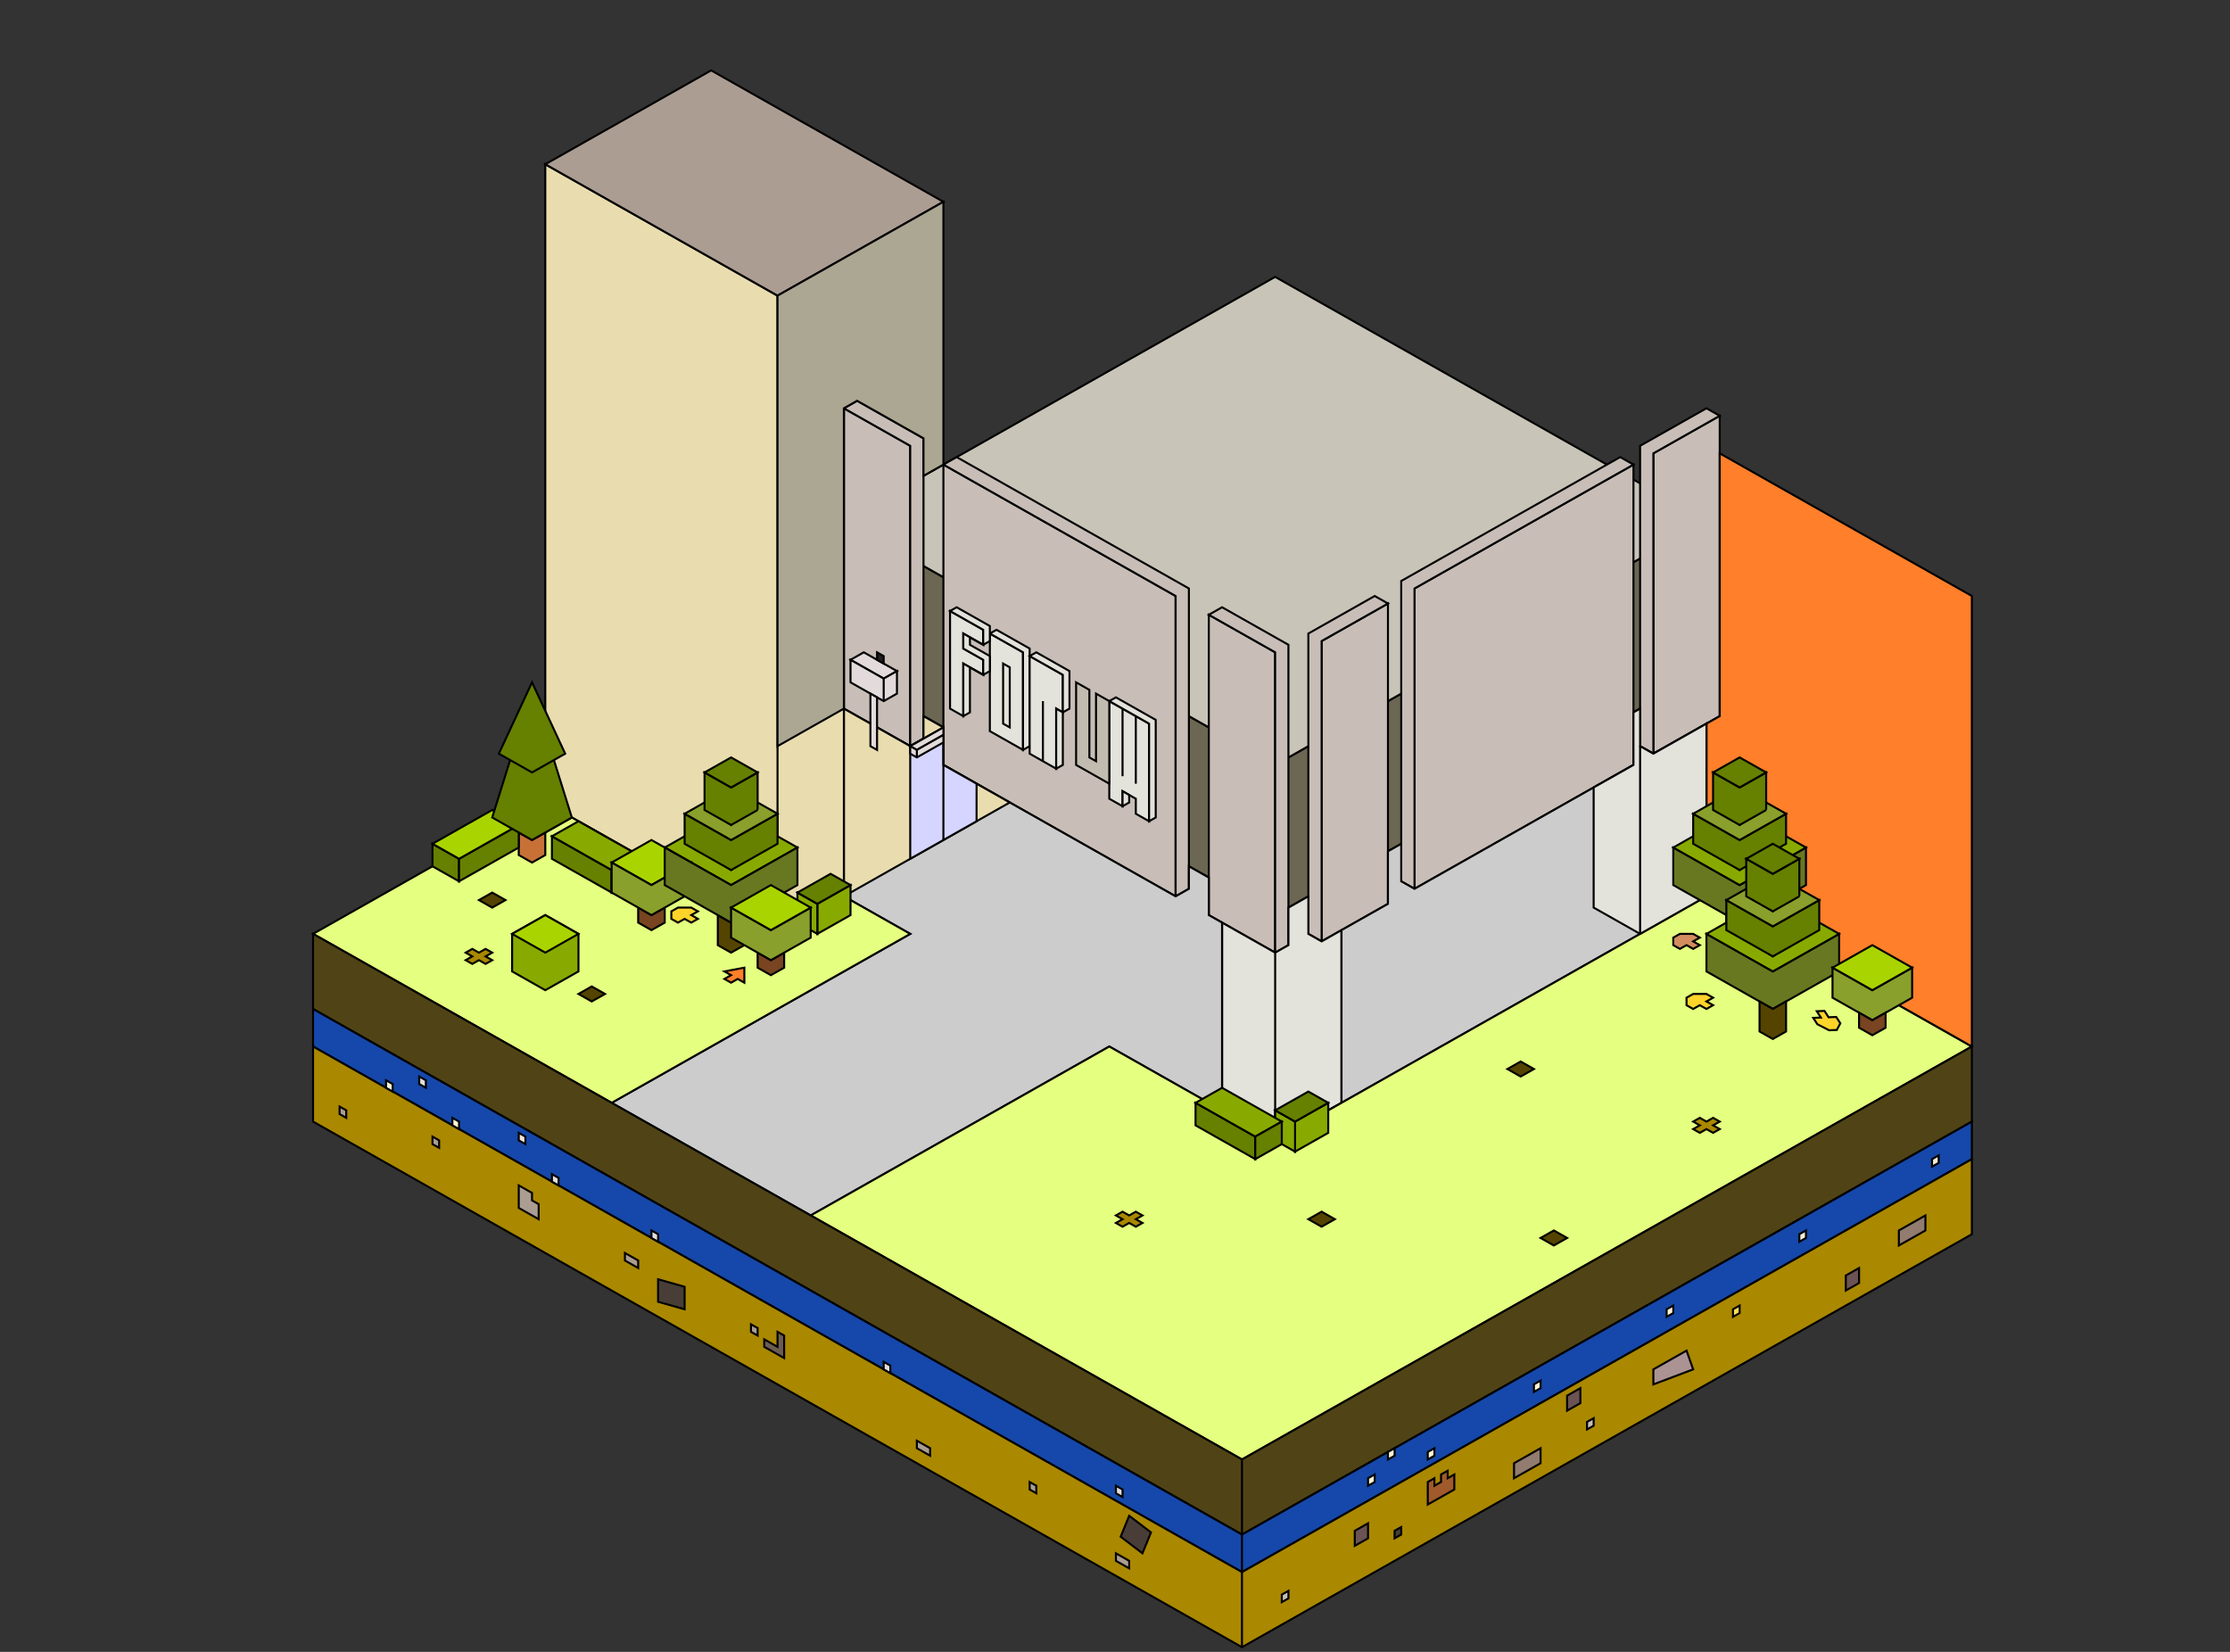 <?xml version="1.0" encoding="UTF-8" standalone="no"?>
<!-- Created with Inkscape (http://www.inkscape.org/) -->

<svg
   xmlns:dc="http://purl.org/dc/elements/1.1/"
   xmlns:cc="http://creativecommons.org/ns#"
   xmlns:rdf="http://www.w3.org/1999/02/22-rdf-syntax-ns#"
   xmlns:svg="http://www.w3.org/2000/svg"
   xmlns="http://www.w3.org/2000/svg"
   xmlns:sodipodi="http://sodipodi.sourceforge.net/DTD/sodipodi-0.dtd"
   xmlns:inkscape="http://www.inkscape.org/namespaces/inkscape"
   width="297mm"
   height="220mm"
   viewBox="0 0 297 220"
   version="1.1"
   id="svg8"
   inkscape:version="0.92.2 2405546, 2018-03-11"
   sodipodi:docname="fofo.svg">
  <rect x="0" y="0" width="297" height="220" fill="#333333" stroke="none"/>
  <defs
     id="defs2" />
  <sodipodi:namedview
     id="base"
     pagecolor="#ffffff"
     bordercolor="#666666"
     borderopacity="1.0"
     inkscape:pageopacity="0.0"
     inkscape:pageshadow="2"
     inkscape:zoom="1"
     inkscape:cx="533.1354"
     inkscape:cy="468.55876"
     inkscape:document-units="mm"
     inkscape:current-layer="layer1"
     showgrid="true"
     inkscape:window-width="1920"
     inkscape:window-height="1006"
     inkscape:window-x="0"
     inkscape:window-y="0"
     inkscape:window-maximized="1">
    <inkscape:grid
       units="mm"
       empspacing="5"
       type="axonomgrid"
       id="grid1366" />
  </sodipodi:namedview>
  <g
     inkscape:label="Layer 1"
     inkscape:groupmode="layer"
     id="layer1"
     transform="translate(0,-77)">
    <path
       style="fill:#6c6753;stroke:#000000;stroke-width:0.267px;stroke-linecap:butt;stroke-linejoin:miter;stroke-opacity:1"
       d="m 112.39,166.376 v -20 l 57.44,32.5 v 20 z"
       id="path1370"
       inkscape:connector-curvature="0" />
    <path
       style="fill:#6c6753;stroke:#000000;stroke-width:0.267px;stroke-linecap:butt;stroke-linejoin:miter;stroke-opacity:1"
       d="m 169.831,178.876 57.44,-32.5 v 20 l -57.44,32.5 z"
       id="path1374"
       inkscape:connector-curvature="0" />
    <path
       style="fill:#c8c4b7;fill-opacity:1;stroke:#000000;stroke-width:0.267px;stroke-linecap:butt;stroke-linejoin:miter;stroke-opacity:1"
       d="m 112.39,146.376 57.44,-32.5 57.44,32.5 -57.44,32.5 z"
       id="path1376"
       inkscape:connector-curvature="0" />
    <path
       style="fill:#c8beb7;fill-opacity:1;stroke:#000000;stroke-width:0.267px;stroke-linecap:butt;stroke-linejoin:miter;stroke-opacity:1"
       d="m 112.39,171.376 v -40 l 8.837,5 v 40 z"
       id="path1392"
       inkscape:connector-curvature="0" />
    <path
       style="fill:#c8beb7;stroke:#000000;stroke-width:0.267px;stroke-linecap:butt;stroke-linejoin:miter;stroke-opacity:1"
       d="m 125.646,178.876 v -40 l 30.929,17.5 v 40 z"
       id="path1394"
       inkscape:connector-curvature="0" />
    <path
       style="fill:#c8beb7;stroke:#000000;stroke-width:0.267px;stroke-linecap:butt;stroke-linejoin:miter;stroke-opacity:1"
       d="m 160.994,198.876 v -40 l 8.837,5 v 40 z"
       id="path1396"
       inkscape:connector-curvature="0" />
    <path
       style="fill:#c8beb7;stroke:#000000;stroke-width:0.267px;stroke-linecap:butt;stroke-linejoin:miter;stroke-opacity:1"
       d="m 112.39,131.376 1.767,-1 8.837,5 v 11.202 28.798 l -1.767,1 v -40 z"
       id="path1398"
       inkscape:connector-curvature="0"
       sodipodi:nodetypes="cccccccc" />
    <path
       style="fill:#c8beb7;stroke:#000000;stroke-width:0.267px;stroke-linecap:butt;stroke-linejoin:miter;stroke-opacity:1"
       d="m 125.646,138.876 1.767,-1 30.929,17.5 v 40 l -1.767,1 v -40 z"
       id="path1400"
       inkscape:connector-curvature="0"
       sodipodi:nodetypes="ccccccc" />
    <path
       style="fill:#c8beb7;stroke:#000000;stroke-width:0.267px;stroke-linecap:butt;stroke-linejoin:miter;stroke-opacity:1"
       d="m 160.994,158.876 1.767,-1 8.837,5 v 40 l -1.767,1 v -40 z"
       id="path1402"
       inkscape:connector-curvature="0"
       sodipodi:nodetypes="ccccccc" />
    <path
       style="fill:#c8beb7;stroke:#000000;stroke-width:0.267px;stroke-linecap:butt;stroke-linejoin:miter;stroke-opacity:1"
       d="m 176.017,202.376 v -40 l 8.837,-5 v 40 z"
       id="path1404"
       inkscape:connector-curvature="0" />
    <path
       style="fill:#c8beb7;stroke:#000000;stroke-width:0.267px;stroke-linecap:butt;stroke-linejoin:miter;stroke-opacity:1"
       d="m 184.854,157.376 -1.767,-1 -8.837,5 v 40 l 1.767,1 v -40 z"
       id="path1406"
       inkscape:connector-curvature="0" />
    <path
       style="fill:#c8beb7;stroke:#000000;stroke-width:0.267px;stroke-linecap:butt;stroke-linejoin:miter;stroke-opacity:1"
       d="m 188.388,195.376 v -40 l 29.162,-16.5 v 40 z"
       id="path1418"
       inkscape:connector-curvature="0" />
    <path
       style="fill:#c8beb7;stroke:#000000;stroke-width:0.267px;stroke-linecap:butt;stroke-linejoin:miter;stroke-opacity:1"
       d="m 188.388,195.376 -1.767,-1 v -40 l 29.162,-16.5 1.767,1 -29.162,16.5 z"
       id="path1420"
       inkscape:connector-curvature="0" />
    <path
       style="fill:#c8beb7;stroke:#000000;stroke-width:0.267px;stroke-linecap:butt;stroke-linejoin:miter;stroke-opacity:1"
       d="m 220.202,177.376 v -40 l 8.837,-5 v 40 z"
       id="path1404-6"
       inkscape:connector-curvature="0" />
    <path
       style="fill:#c8beb7;stroke:#000000;stroke-width:0.267px;stroke-linecap:butt;stroke-linejoin:miter;stroke-opacity:1"
       d="m 229.039,132.376 -1.767,-1 -8.837,5 v 40 l 1.767,1 v -40 z"
       id="path1406-1"
       inkscape:connector-curvature="0" />
    <path
       style="fill:#e3e2db;stroke:#000000;stroke-width:0.267px;stroke-linecap:butt;stroke-linejoin:miter;stroke-opacity:1"
       d="m 126.53,171.376 v -13 l 4.418,2.5 v 2 l -2.651,-1.5 v 2 l 2.651,1.5 v 2 l -2.651,-1.5 v 7 z"
       id="path1452"
       inkscape:connector-curvature="0" />
    <path
       style="fill:#e3e2db;stroke:#000000;stroke-width:0.267px;stroke-linecap:butt;stroke-linejoin:miter;stroke-opacity:1"
       d="m 131.832,174.376 v -13 l 4.418,2.5 v 13 z"
       id="path1477"
       inkscape:connector-curvature="0" />
    <path
       style="fill:none;stroke:#000000;stroke-width:0.267px;stroke-linecap:butt;stroke-linejoin:miter;stroke-opacity:1"
       d="m 133.599,173.376 v -8 l 0.884,0.5 v 8 z"
       id="path1479"
       inkscape:connector-curvature="0" />
    <path
       style="fill:#e3e2db;stroke:#000000;stroke-width:0.267px;stroke-linecap:butt;stroke-linejoin:miter;stroke-opacity:1"
       d="m 162.761,199.876 1e-5,25 7.07,4 8.837,-5 v -23 l -2.651,1.5 -1.767,-1 v -5 l -2.651,1.5 v 5 l -1.767,1 z"
       id="path1485"
       inkscape:connector-curvature="0"
       sodipodi:nodetypes="cccccccccccc" />
    <path
       style="fill:none;stroke:#000000;stroke-width:0.267px;stroke-linecap:butt;stroke-linejoin:miter;stroke-opacity:1"
       d="m 169.831,228.876 v -25"
       id="path1487"
       inkscape:connector-curvature="0"
       sodipodi:nodetypes="cc" />
    <path
       style="fill:#cccccc;fill-opacity:1;stroke:#000000;stroke-width:0.267px;stroke-linecap:butt;stroke-linejoin:miter;stroke-opacity:1"
       d="m 107.972,238.876 39.766,-22.5 22.092,12.5 57.44,-32.5 v -23 l -7.07,4 -1.767,-1 v -5 l -0.884,0.5 v 7 l -29.162,16.5 -1.767,-1 v -5 l -1.767,1 v 7 l -6.186,3.5 v 23 l -8.837,5 -7.07,-4 v -25 l -1.767,-1 v -5 l -2.651,-1.5 v 3 l -1.767,1 -30.929,-17.5 v -5 l -2.651,-1.5 v 3 l -1.767,1 -8.837,-5 v 25 l 8.837,5 -35.348,20 -4.418,2.5 z"
       id="path1489"
       inkscape:connector-curvature="0" />
    <path
       style="fill:#e9ddaf;stroke:#000000;stroke-width:0.267px;stroke-linecap:butt;stroke-linejoin:miter;stroke-opacity:1"
       d="m 112.39,196.376 22.092,-12.5 -8.837,-5 v -5 l -2.651,-1.5 v 3 l -1.767,1 -8.837,-5 z"
       id="path1491"
       inkscape:connector-curvature="0" />
    <path
       style="fill:#d5d5ff;stroke:#000000;stroke-width:0.267px;stroke-linecap:butt;stroke-linejoin:miter;stroke-opacity:1"
       d="m 121.227,191.376 v -15 l 4.418,-2.5 v 5 l 4.418,2.5 v 5 z"
       id="path1493"
       inkscape:connector-curvature="0" />
    <path
       style="fill:#e3e2db;stroke:#000000;stroke-width:0.267px;stroke-linecap:butt;stroke-linejoin:miter;stroke-opacity:1"
       d="m 131.832,161.376 0.884,-0.5 4.418,2.5 v 13 l -0.884,0.5 v -13 z"
       id="path1495"
       inkscape:connector-curvature="0" />
    <path
       style="fill:#e3e2db;stroke:#000000;stroke-width:0.267px;stroke-linecap:butt;stroke-linejoin:miter;stroke-opacity:1"
       d="m 126.53,158.376 0.884,-0.5 4.418,2.5 v 2 l -0.884,0.5 -1.767,-1 v 1 l 2.651,1.5 v 2 l -0.884,0.5 -1.767,-1 v 6 l -0.884,0.5 v -7 l 2.651,1.5 v -2 l -2.651,-1.5 v -2 l 2.651,1.5 v -2 z"
       id="path1497"
       inkscape:connector-curvature="0" />
    <path
       style="fill:#e3e2db;stroke:#000000;stroke-width:0.267px;stroke-linecap:butt;stroke-linejoin:miter;stroke-opacity:1"
       d="m 137.134,164.376 4.418,2.5 v 5 l -0.884,-0.5 v 8 l -1.767,-1 v -8 8 l -1.767,-1 z"
       id="path1507"
       inkscape:connector-curvature="0" />
    <path
       style="fill:#e3e2db;stroke:#000000;stroke-width:0.267px;stroke-linecap:butt;stroke-linejoin:miter;stroke-opacity:1"
       d="m 137.134,164.376 0.884,-0.5 4.418,2.5 v 5 l -0.884,0.5 v 7 l -0.884,0.5 v -8 l 0.884,0.5 v -5 z"
       id="path1509"
       inkscape:connector-curvature="0" />
    <path
       style="fill:#e3e2db;stroke:#000000;stroke-width:0.267px;stroke-linecap:butt;stroke-linejoin:miter;stroke-opacity:1"
       d="m 147.738,183.376 v -13 l 1.767,1 v 9 -9 l 1.767,1 v 9 -9 l 1.767,1 v 13 l -1.767,-1 v -2 l -1.767,-1 v 2 z"
       id="path1511"
       inkscape:connector-curvature="0"
       sodipodi:nodetypes="ccccccccccccccc" />
    <path
       style="fill:#e3e2db;stroke:#000000;stroke-width:0.267px;stroke-linecap:butt;stroke-linejoin:miter;stroke-opacity:1"
       d="m 147.738,170.376 0.884,-0.5 5.302,3 v 13 l -0.884,0.5 v -13 z"
       id="path1513"
       inkscape:connector-curvature="0" />
    <path
       style="fill:#e3e2db;stroke:#000000;stroke-width:0.267px;stroke-linecap:butt;stroke-linejoin:miter;stroke-opacity:1"
       d="m 149.506,184.376 0.884,-0.5 v -1 l -0.884,-0.5 z"
       id="path1515"
       inkscape:connector-curvature="0" />
    <path
       style="fill:none;stroke:#000000;stroke-width:0.267px;stroke-linecap:butt;stroke-linejoin:miter;stroke-opacity:1"
       d="m 125.646,188.876 v -15"
       id="path1517"
       inkscape:connector-curvature="0" />
    <path
       style="fill:#e9ddaf;fill-opacity:1;stroke:#000000;stroke-width:0.267px;stroke-linecap:butt;stroke-linejoin:miter;stroke-opacity:1"
       d="m 112.39,196.376 -8.837,5 -30.929,-17.5 V 98.876 l 30.929,17.5 8.837,-5 v 20 z"
       id="path1519"
       inkscape:connector-curvature="0" />
    <path
       style="fill:#ac9d93;stroke:#000000;stroke-width:0.267px;stroke-linecap:butt;stroke-linejoin:miter;stroke-opacity:1"
       d="M 125.646,103.876 94.716,86.376 72.624,98.876 103.553,116.376 Z"
       id="path1521"
       inkscape:connector-curvature="0"
       sodipodi:nodetypes="ccccc" />
    <path
       style="fill:none;stroke:#000000;stroke-width:0.267px;stroke-linecap:butt;stroke-linejoin:miter;stroke-opacity:1"
       d="m 103.553,116.376 v 85"
       id="path1523"
       inkscape:connector-curvature="0" />
    <path
       style="fill:#e5ff80;stroke:#000000;stroke-width:0.267px;stroke-linecap:butt;stroke-linejoin:miter;stroke-opacity:1"
       d="m 81.461,223.876 -39.766,-22.5 30.929,-17.5 30.929,17.5 8.837,-5 8.837,5 z"
       id="path1525"
       inkscape:connector-curvature="0" />
    <path
       style="fill:#e5ff80;stroke:#000000;stroke-width:0.267px;stroke-linecap:butt;stroke-linejoin:miter;stroke-opacity:1"
       d="m 107.972,238.876 57.44,32.5 97.207,-55 -35.348,-20 -57.44,32.5 -22.092,-12.5 z"
       id="path1527"
       inkscape:connector-curvature="0" />
    <path
       style="fill:#aca793;stroke:#000000;stroke-width:0.267px;stroke-linecap:butt;stroke-linejoin:miter;stroke-opacity:1"
       d="m 112.39,171.376 -8.837,5 v -60 l 22.092,-12.5 v 35 l -2.651,1.5 v -5 l -8.837,-5 -1.767,1 z"
       id="path1529"
       inkscape:connector-curvature="0" />
    <path
       style="fill:#ff7f2a;fill-opacity:1;stroke:#000000;stroke-width:0.267px;stroke-linecap:butt;stroke-linejoin:miter;stroke-opacity:1"
       d="m 229.039,137.376 33.581,19 v 60 l -35.348,-20 v -23 l 1.767,-1 z"
       id="path1531"
       inkscape:connector-curvature="0" />
    <path
       style="fill:#504416;stroke:#000000;stroke-width:0.267px;stroke-linecap:butt;stroke-linejoin:miter;stroke-opacity:1"
       d="m 41.694,201.376 v 10 l 123.718,70 97.207,-55 v -10 l -97.207,55 z"
       id="path1533"
       inkscape:connector-curvature="0" />
    <path
       style="fill:none;stroke:#000000;stroke-width:0.267px;stroke-linecap:butt;stroke-linejoin:miter;stroke-opacity:1"
       d="m 165.412,271.376 v 10"
       id="path1535"
       inkscape:connector-curvature="0" />
    <path
       style="fill:#0b50d7;fill-opacity:0.723;stroke:#000000;stroke-width:0.267px;stroke-linecap:butt;stroke-linejoin:miter;stroke-opacity:1"
       d="m 41.694,211.376 v 5 l 123.718,70 97.207,-55 v -5 l -97.207,55 z"
       id="path1541"
       inkscape:connector-curvature="0" />
    <path
       style="fill:#aa8800;stroke:#000000;stroke-width:0.267px;stroke-linecap:butt;stroke-linejoin:miter;stroke-opacity:1"
       d="m 41.694,216.376 v 10 l 123.718,70 97.207,-55 v -10 l -97.207,55 z"
       id="path1543"
       inkscape:connector-curvature="0" />
    <path
       style="fill:none;stroke:#000000;stroke-width:0.267px;stroke-linecap:butt;stroke-linejoin:miter;stroke-opacity:1"
       d="m 165.412,281.376 v 15"
       id="path1545"
       inkscape:connector-curvature="0" />
    <path
       style="fill:#e3e2db;stroke:#000000;stroke-width:0.267px;stroke-linecap:butt;stroke-linejoin:miter;stroke-opacity:1"
       d="m 212.248,181.876 v 16 l 6.186,3.5 8.837,-5 v -23 l -7.07,4 -1.767,-1 v -5 l -0.884,0.5 v 7 z"
       id="path1547"
       inkscape:connector-curvature="0"
       sodipodi:nodetypes="ccccccccccc" />
    <path
       style="fill:none;stroke:#000000;stroke-width:0.267px;stroke-linecap:butt;stroke-linejoin:miter;stroke-opacity:1"
       d="m 218.434,201.376 v -25"
       id="path1549"
       inkscape:connector-curvature="0" />
    <path
       style="fill:#88aa00;stroke:#000000;stroke-width:0.267px;stroke-linecap:butt;stroke-linejoin:miter;stroke-opacity:1"
       d="m 88.53,189.876 1.767,-1 0.884,-0.5 6.186,4.5 6.186,-4.5 0.884,0.5 1.767,1 -8.837,5 z"
       id="path2238"
       inkscape:connector-curvature="0"
       sodipodi:nodetypes="ccccccccc" />
    <path
       style="fill:#668000;stroke:#000000;stroke-width:0.267px;stroke-linecap:butt;stroke-linejoin:miter;stroke-opacity:1"
       d="m 91.182,189.376 v -4 l 6.186,3.5 6.186,-3.5 v 4 l -6.186,3.5 z"
       id="path2240"
       inkscape:connector-curvature="0"
       sodipodi:nodetypes="ccccccc" />
    <path
       style="fill:#89a02c;stroke:#000000;stroke-width:0.267px;stroke-linecap:butt;stroke-linejoin:miter;stroke-opacity:1"
       d="m 91.182,185.376 1.767,-1 0.884,-0.5 3.535,3 3.535,-3 0.884,0.5 1.767,1 -6.186,3.5 z"
       id="path2242"
       inkscape:connector-curvature="0"
       sodipodi:nodetypes="ccccccccc" />
    <path
       style="fill:#668000;stroke:#000000;stroke-width:0.267px;stroke-linecap:butt;stroke-linejoin:miter;stroke-opacity:1"
       d="m 93.833,184.876 v -2 -3 l 3.535,2 3.535,-2 c 0,1.667 1e-5,5.073 0,5 l -3.535,2 z"
       id="path2244"
       inkscape:connector-curvature="0"
       sodipodi:nodetypes="cccccccc" />
    <path
       style="fill:#668000;stroke:#000000;stroke-width:0.267px;stroke-linecap:butt;stroke-linejoin:miter;stroke-opacity:1"
       d="m 93.833,179.876 3.535,-2 3.535,2 -3.535,2 z"
       id="path2246"
       inkscape:connector-curvature="0"
       sodipodi:nodetypes="ccccc" />
    <path
       style="fill:#554400;stroke:#000000;stroke-width:0.267px;stroke-linecap:butt;stroke-linejoin:miter;stroke-opacity:1"
       d="m 95.6,198.876 v 4 l 1.767,1 1.767,-1 v -4 l -1.767,1 z"
       id="path2248"
       inkscape:connector-curvature="0" />
    <path
       style="fill:#677821;stroke:#000000;stroke-width:0.267px;stroke-linecap:butt;stroke-linejoin:miter;stroke-opacity:1"
       d="m 240.527,194.876 -8.837,5 -8.837,-5 v -5 l 8.837,5 8.837,-5 z"
       id="path2236-0"
       inkscape:connector-curvature="0" />
    <path
       style="fill:#88aa00;stroke:#000000;stroke-width:0.267px;stroke-linecap:butt;stroke-linejoin:miter;stroke-opacity:1"
       d="m 222.853,189.876 1.767,-1 0.884,-0.5 6.186,4.5 6.186,-4.5 0.884,0.5 1.767,1 -8.837,5 z"
       id="path2238-4"
       inkscape:connector-curvature="0"
       sodipodi:nodetypes="ccccccccc" />
    <path
       style="fill:#668000;stroke:#000000;stroke-width:0.267px;stroke-linecap:butt;stroke-linejoin:miter;stroke-opacity:1"
       d="m 225.504,189.376 v -4 l 6.186,3.5 6.186,-3.5 v 4 l -6.186,3.5 z"
       id="path2240-8"
       inkscape:connector-curvature="0"
       sodipodi:nodetypes="ccccccc" />
    <path
       style="fill:#89a02c;stroke:#000000;stroke-width:0.267px;stroke-linecap:butt;stroke-linejoin:miter;stroke-opacity:1"
       d="m 225.504,185.376 1.767,-1 0.884,-0.5 3.535,3 3.535,-3 0.884,0.5 1.767,1 -6.186,3.5 z"
       id="path2242-7"
       inkscape:connector-curvature="0"
       sodipodi:nodetypes="ccccccccc" />
    <path
       style="fill:#668000;stroke:#000000;stroke-width:0.267px;stroke-linecap:butt;stroke-linejoin:miter;stroke-opacity:1"
       d="m 228.155,184.876 v -2 -3 l 3.535,2 3.535,-2 c 0,1.667 1e-5,5.073 0,5 l -3.535,2 z"
       id="path2244-0"
       inkscape:connector-curvature="0"
       sodipodi:nodetypes="cccccccc" />
    <path
       style="fill:#668000;stroke:#000000;stroke-width:0.267px;stroke-linecap:butt;stroke-linejoin:miter;stroke-opacity:1"
       d="m 228.155,179.876 3.535,-2 3.535,2 -3.535,2 z"
       id="path2246-8"
       inkscape:connector-curvature="0"
       sodipodi:nodetypes="ccccc" />
    <path
       style="fill:#554400;stroke:#000000;stroke-width:0.267px;stroke-linecap:butt;stroke-linejoin:miter;stroke-opacity:1"
       d="m 229.922,198.876 v 4 l 1.767,1 1.767,-1 v -4 l -1.767,1 z"
       id="path2248-6"
       inkscape:connector-curvature="0" />
    <path
       style="fill:#677821;stroke:#000000;stroke-width:0.267px;stroke-linecap:butt;stroke-linejoin:miter;stroke-opacity:1"
       d="m 244.945,206.376 -8.837,5 -8.837,-5 v -5 l 8.837,5 8.837,-5 z"
       id="path2236-2"
       inkscape:connector-curvature="0" />
    <path
       style="fill:#88aa00;stroke:#000000;stroke-width:0.267px;stroke-linecap:butt;stroke-linejoin:miter;stroke-opacity:1"
       d="m 227.271,201.376 1.767,-1 0.884,-0.5 6.186,4.5 6.186,-4.5 0.884,0.5 1.767,1 -8.837,5 z"
       id="path2238-47"
       inkscape:connector-curvature="0"
       sodipodi:nodetypes="ccccccccc" />
    <path
       style="fill:#668000;stroke:#000000;stroke-width:0.267px;stroke-linecap:butt;stroke-linejoin:miter;stroke-opacity:1"
       d="m 229.922,200.876 v -4 l 6.186,3.5 6.186,-3.5 v 4 l -6.186,3.5 z"
       id="path2240-9"
       inkscape:connector-curvature="0"
       sodipodi:nodetypes="ccccccc" />
    <path
       style="fill:#89a02c;stroke:#000000;stroke-width:0.267px;stroke-linecap:butt;stroke-linejoin:miter;stroke-opacity:1"
       d="m 229.922,196.876 1.767,-1 0.884,-0.5 3.535,3 3.535,-3 0.884,0.5 1.767,1 -6.186,3.5 z"
       id="path2242-3"
       inkscape:connector-curvature="0"
       sodipodi:nodetypes="ccccccccc" />
    <path
       style="fill:#668000;stroke:#000000;stroke-width:0.267px;stroke-linecap:butt;stroke-linejoin:miter;stroke-opacity:1"
       d="m 232.573,196.376 v -2 -3 l 3.535,2 3.535,-2 c 0,1.667 0,5.073 0,5 l -3.535,2 z"
       id="path2244-9"
       inkscape:connector-curvature="0"
       sodipodi:nodetypes="cccccccc" />
    <path
       style="fill:#668000;stroke:#000000;stroke-width:0.267px;stroke-linecap:butt;stroke-linejoin:miter;stroke-opacity:1"
       d="m 232.573,191.376 3.535,-2 3.535,2 -3.535,2 z"
       id="path2246-2"
       inkscape:connector-curvature="0"
       sodipodi:nodetypes="ccccc" />
    <path
       style="fill:#554400;stroke:#000000;stroke-width:0.267px;stroke-linecap:butt;stroke-linejoin:miter;stroke-opacity:1"
       d="m 234.341,210.376 v 4 l 1.767,1 1.767,-1 v -4 l -1.767,1 z"
       id="path2248-8"
       inkscape:connector-curvature="0" />
    <path
       style="fill:#784421;stroke:#000000;stroke-width:0.267px;stroke-linecap:butt;stroke-linejoin:miter;stroke-opacity:1"
       d="m 84.996,197.876 v 2 l 1.767,1 1.767,-1 v -2 l -1.767,1 z"
       id="path2356"
       inkscape:connector-curvature="0" />
    <path
       style="fill:#784421;stroke:#000000;stroke-width:0.267px;stroke-linecap:butt;stroke-linejoin:miter;stroke-opacity:1"
       d="m 100.902,203.876 v 2 l 1.767,1 1.767,-1 v -2 l -1.767,1 z"
       id="path2356-1"
       inkscape:connector-curvature="0" />
    <path
       style="fill:#89a02c;stroke:#000000;stroke-width:0.267px;stroke-linecap:butt;stroke-linejoin:miter;stroke-opacity:1"
       d="m 244.062,209.876 5.302,3 5.302,-3 v -4 l -5.302,3 -5.302,-3 z"
       id="path2352-7"
       inkscape:connector-curvature="0" />
    <path
       style="fill:#aad400;stroke:#000000;stroke-width:0.267px;stroke-linecap:butt;stroke-linejoin:miter;stroke-opacity:1"
       d="m 244.062,205.876 5.302,-3 5.302,3 -5.302,3 z"
       id="path2354-8"
       inkscape:connector-curvature="0" />
    <path
       style="fill:#784421;stroke:#000000;stroke-width:0.267px;stroke-linecap:butt;stroke-linejoin:miter;stroke-opacity:1"
       d="m 247.596,211.876 v 2 l 1.767,1 1.767,-1 v -2 l -1.767,1 z"
       id="path2356-9"
       inkscape:connector-curvature="0" />
    <path
       style="fill:#aa8800;stroke:#000000;stroke-width:0.267px;stroke-linecap:butt;stroke-linejoin:miter;stroke-opacity:1"
       d="m 62.019,204.876 0.884,-0.5 -0.884,-0.5 0.884,-0.5 0.884,0.5 0.884,-0.5 0.884,0.5 -0.884,0.5 0.884,0.5 -0.884,0.5 -0.884,-0.5 -0.884,0.5 z"
       id="path1355"
       inkscape:connector-curvature="0" />
    <path
       style="fill:#aa8800;stroke:#000000;stroke-width:0.267px;stroke-linecap:butt;stroke-linejoin:miter;stroke-opacity:1"
       d="m 148.622,239.876 0.884,-0.5 -0.884,-0.5 0.884,-0.5 0.884,0.5 0.884,-0.5 0.884,0.5 -0.884,0.5 0.884,0.5 -0.884,0.5 -0.884,-0.5 -0.884,0.5 z"
       id="path1355-8"
       inkscape:connector-curvature="0" />
    <path
       style="fill:#554400;stroke:#000000;stroke-width:0.267px;stroke-linecap:butt;stroke-linejoin:miter;stroke-opacity:1"
       d="m 174.249,239.376 1.767,-1 1.767,1 -1.767,1 z"
       id="path1375"
       inkscape:connector-curvature="0" />
    <path
       style="fill:#ffd42a;stroke:#000000;stroke-width:0.267px;stroke-linecap:butt;stroke-linejoin:miter;stroke-opacity:1"
       d="m 227.271,211.376 -0.884,-0.5 -0.884,0.5 -0.884,-0.5 v -1 l 0.884,-0.5 h 1.767 l 0.884,0.5 -0.884,0.5 0.884,0.5 z"
       id="path1379"
       inkscape:connector-curvature="0" />
    <path
       style="fill:#ffd42a;stroke:#000000;stroke-width:0.267px;stroke-linecap:butt;stroke-linejoin:miter;stroke-opacity:1"
       d="m 242.991,211.638 0.546,0.845 1.02,-0.041 0.546,0.845 -0.474,0.886 -1.02,0.041 -1.566,-0.804 -0.546,-0.845 1.02,-0.041 -0.546,-0.845 z"
       id="path1379-4"
       inkscape:connector-curvature="0" />
    <path
       style="fill:#d38d5f;stroke:#000000;stroke-width:0.267px;stroke-linecap:butt;stroke-linejoin:miter;stroke-opacity:1"
       d="m 225.504,203.376 -0.884,-0.5 -0.884,0.5 -0.884,-0.5 v -1 l 0.884,-0.5 h 1.767 l 0.884,0.5 -0.884,0.5 0.884,0.5 z"
       id="path1379-8"
       inkscape:connector-curvature="0" />
    <path
       style="fill:#ffd42a;stroke:#000000;stroke-width:0.267px;stroke-linecap:butt;stroke-linejoin:miter;stroke-opacity:1"
       d="m 92.065,199.876 -0.884,-0.5 -0.884,0.5 -0.884,-0.5 v -1 l 0.884,-0.5 h 1.767 l 0.884,0.5 -0.884,0.5 0.884,0.5 z"
       id="path1379-1"
       inkscape:connector-curvature="0" />
    <path
       style="fill:#ff7f2a;stroke:#000000;stroke-width:0.267px;stroke-linecap:butt;stroke-linejoin:miter;stroke-opacity:1"
       d="m 96.484,207.376 0.884,-0.5 -0.884,-0.5 2.651,-0.5 v 2 l -0.884,-0.5 -0.884,0.5 z"
       id="path1419"
       inkscape:connector-curvature="0" />
    <path
       style="fill:#554400;stroke:#000000;stroke-width:0.267px;stroke-linecap:butt;stroke-linejoin:miter;stroke-opacity:1"
       d="m 200.76,219.376 1.767,-1 1.767,1 -1.767,1 z"
       id="path1375-0"
       inkscape:connector-curvature="0" />
    <path
       style="fill:#554400;stroke:#000000;stroke-width:0.267px;stroke-linecap:butt;stroke-linejoin:miter;stroke-opacity:1"
       d="m 205.179,241.876 1.767,-1 1.767,1 -1.767,1 z"
       id="path1375-3"
       inkscape:connector-curvature="0" />
    <path
       style="fill:#554400;stroke:#000000;stroke-width:0.267px;stroke-linecap:butt;stroke-linejoin:miter;stroke-opacity:1"
       d="m 63.787,196.876 1.767,-1 1.767,1 -1.767,1 z"
       id="path1375-04"
       inkscape:connector-curvature="0" />
    <path
       style="fill:#554400;stroke:#000000;stroke-width:0.267px;stroke-linecap:butt;stroke-linejoin:miter;stroke-opacity:1"
       d="m 77.042,209.376 1.767,-1 1.767,1 -1.767,1 z"
       id="path1375-4"
       inkscape:connector-curvature="0" />
    <path
       style="fill:#aa8800;stroke:#000000;stroke-width:0.267px;stroke-linecap:butt;stroke-linejoin:miter;stroke-opacity:1"
       d="m 225.504,227.376 0.884,-0.5 -0.884,-0.5 0.884,-0.5 0.884,0.5 0.884,-0.5 0.884,0.5 -0.884,0.5 0.884,0.5 -0.884,0.5 -0.884,-0.5 -0.884,0.5 z"
       id="path1355-4"
       inkscape:connector-curvature="0" />
    <path
       style="fill:#668000;stroke:#000000;stroke-width:0.267px;stroke-linecap:butt;stroke-linejoin:miter;stroke-opacity:1"
       d="m 81.461,194.876 v -2 l -7.953,-4.5 v 3 l 7.953,4.5 z"
       id="path1469"
       inkscape:connector-curvature="0" />
    <path
       style="fill:#88aa00;fill-opacity:1;stroke:#000000;stroke-width:0.267px;stroke-linecap:butt;stroke-linejoin:miter;stroke-opacity:1"
       d="m 73.508,188.376 3.535,-2 7.953,4.5 -3.535,2 z"
       id="path1471"
       inkscape:connector-curvature="0" />
    <path
       style="fill:#668000;stroke:#000000;stroke-width:0.267px;stroke-linecap:butt;stroke-linejoin:miter;stroke-opacity:1"
       d="m 84.996,190.876 v 3 l -3.535,2 v -3 z"
       id="path1473"
       inkscape:connector-curvature="0" />
    <path
       style="fill:#aad400;stroke:#000000;stroke-width:0.267px;stroke-linecap:butt;stroke-linejoin:miter;stroke-opacity:1"
       d="m 81.461,191.876 5.302,-3 5.302,3 -5.302,3 z"
       id="path2354"
       inkscape:connector-curvature="0" />
    <path
       style="fill:#89a02c;stroke:#000000;stroke-width:0.267px;stroke-linecap:butt;stroke-linejoin:miter;stroke-opacity:1"
       d="m 81.461,195.876 5.302,3 5.302,-3 v -4 l -5.302,3 -5.302,-3 z"
       id="path2352"
       inkscape:connector-curvature="0" />
    <path
       style="fill:#677821;stroke:#000000;stroke-width:0.267px;stroke-linecap:butt;stroke-linejoin:miter;stroke-opacity:1"
       d="m 106.204,194.876 -8.837,5 -8.837,-5 v -5 l 8.837,5 8.837,-5 z"
       id="path2236"
       inkscape:connector-curvature="0" />
    <path
       style="fill:#88aa00;stroke:#000000;stroke-width:0.267px;stroke-linecap:butt;stroke-linejoin:miter;stroke-opacity:1"
       d="m 108.856,201.376 v -4 l 4.418,-2.5 v 4 z"
       id="path1501"
       inkscape:connector-curvature="0" />
    <path
       style="fill:#88aa00;stroke:#000000;stroke-width:0.267px;stroke-linecap:butt;stroke-linejoin:miter;stroke-opacity:1"
       d="m 108.856,197.376 -2.651,-1.5 v 4 l 2.651,1.5 z"
       id="path1503"
       inkscape:connector-curvature="0" />
    <path
       style="fill:#668000;stroke:#000000;stroke-width:0.267px;stroke-linecap:butt;stroke-linejoin:miter;stroke-opacity:1"
       d="m 106.204,195.876 4.418,-2.5 2.651,1.5 -4.418,2.5 z"
       id="path1505"
       inkscape:connector-curvature="0" />
    <path
       style="fill:#89a02c;stroke:#000000;stroke-width:0.267px;stroke-linecap:butt;stroke-linejoin:miter;stroke-opacity:1"
       d="m 97.367,201.876 5.302,3 5.302,-3 v -4 l -5.302,3 -5.302,-3 z"
       id="path2352-3"
       inkscape:connector-curvature="0" />
    <path
       style="fill:#aad400;stroke:#000000;stroke-width:0.267px;stroke-linecap:butt;stroke-linejoin:miter;stroke-opacity:1"
       d="m 97.367,197.876 5.302,-3 5.302,3 -5.302,3 z"
       id="path2354-0"
       inkscape:connector-curvature="0" />
    <path
       style="fill:none;stroke:#000000;stroke-width:0.267px;stroke-linecap:butt;stroke-linejoin:miter;stroke-opacity:1"
       d="m 65.554,185.876 5.302,3 5.302,-3 -5.302,-3 z"
       id="path1510"
       inkscape:connector-curvature="0" />
    <path
       style="fill:#c87137;stroke:#000000;stroke-width:0.267px;stroke-linecap:butt;stroke-linejoin:miter;stroke-opacity:1"
       d="m 69.089,187.876 v 3 l 1.767,1 1.767,-1 v -3 l -1.767,1 z"
       id="path1516"
       inkscape:connector-curvature="0" />
    <path
       style="fill:none;stroke:#000000;stroke-width:0.267px;stroke-linecap:butt;stroke-linejoin:miter;stroke-opacity:1"
       d="m 67.322,180.876 3.535,2 3.535,-2"
       id="path1518"
       inkscape:connector-curvature="0" />
    <path
       style="fill:none;stroke:#000000;stroke-width:0.267px;stroke-linecap:butt;stroke-linejoin:miter;stroke-opacity:1"
       d="m 68.205,173.376 2.651,1.5 2.651,-1.5"
       id="path1520"
       inkscape:connector-curvature="0" />
    <path
       style="fill:none;stroke:#000000;stroke-width:0.267px;stroke-linecap:butt;stroke-linejoin:miter;stroke-opacity:1"
       d="m 66.438,183.376 4.418,2.5 4.418,-2.5"
       id="path1524"
       inkscape:connector-curvature="0" />
    <path
       style="fill:#668000;stroke:#000000;stroke-width:0.267px;stroke-linecap:butt;stroke-linejoin:miter;stroke-opacity:1"
       d="m 61.136,194.376 v -3 l -3.535,-2 v 3 z"
       id="path1526"
       inkscape:connector-curvature="0" />
    <path
       style="fill:#668000;stroke:#000000;stroke-width:0.267px;stroke-linecap:butt;stroke-linejoin:miter;stroke-opacity:1"
       d="m 61.136,191.376 7.953,-4.5 v 3 l -7.953,4.5 z"
       id="path1528"
       inkscape:connector-curvature="0" />
    <path
       style="fill:#aad400;fill-opacity:1;stroke:#000000;stroke-width:0.267px;stroke-linecap:butt;stroke-linejoin:miter;stroke-opacity:1"
       d="m 57.601,189.376 7.953,-4.5 3.535,2 -7.953,4.5 z"
       id="path1530"
       inkscape:connector-curvature="0" />
    <path
       style="fill:#668000;stroke:#000000;stroke-width:0.267px;stroke-linecap:butt;stroke-linejoin:miter;stroke-opacity:1"
       d="m 76.159,185.876 -2.651,-8.5 h -5.302 l -2.651,8.5 5.302,3 z"
       id="path1512"
       inkscape:connector-curvature="0" />
    <path
       style="fill:#668000;stroke:#000000;stroke-width:0.267px;stroke-linecap:butt;stroke-linejoin:miter;stroke-opacity:1"
       d="m 75.275,177.376 -4.418,2.5 -4.418,-2.5 4.418,-9.5 z"
       id="path1514"
       inkscape:connector-curvature="0"
       sodipodi:nodetypes="ccccc" />
    <path
       style="fill:#88aa00;stroke:#000000;stroke-width:0.267px;stroke-linecap:butt;stroke-linejoin:miter;stroke-opacity:1"
       d="m 77.042,206.376 v -5 l -4.418,-2.5 -4.418,2.5 v 5 l 4.418,2.5 z"
       id="path1534"
       inkscape:connector-curvature="0" />
    <path
       style="fill:#aad400;stroke:#000000;stroke-width:0.267px;stroke-linecap:butt;stroke-linejoin:miter;stroke-opacity:1"
       d="m 68.205,201.376 4.418,2.5 4.418,-2.5 -4.418,-2.5 z"
       id="path1536"
       inkscape:connector-curvature="0" />
    <path
       style="fill:#88aa00;stroke:#000000;stroke-width:0.267px;stroke-linecap:butt;stroke-linejoin:miter;stroke-opacity:1"
       d="m 172.482,230.376 v -4 l 4.418,-2.5 v 4 z"
       id="path1501-3"
       inkscape:connector-curvature="0" />
    <path
       style="fill:#88aa00;stroke:#000000;stroke-width:0.267px;stroke-linecap:butt;stroke-linejoin:miter;stroke-opacity:1"
       d="m 172.482,226.376 -2.651,-1.5 v 4 l 2.651,1.5 z"
       id="path1503-1"
       inkscape:connector-curvature="0" />
    <path
       style="fill:#668000;stroke:#000000;stroke-width:0.267px;stroke-linecap:butt;stroke-linejoin:miter;stroke-opacity:1"
       d="m 169.831,224.876 4.418,-2.5 2.651,1.5 -4.418,2.5 z"
       id="path1505-7"
       inkscape:connector-curvature="0" />
    <path
       style="fill:#668000;stroke:#000000;stroke-width:0.267px;stroke-linecap:butt;stroke-linejoin:miter;stroke-opacity:1"
       d="m 167.18,230.376 v -2 l -7.953,-4.5 v 3 l 7.953,4.5 z"
       id="path1469-5"
       inkscape:connector-curvature="0" />
    <path
       style="fill:#88aa00;fill-opacity:1;stroke:#000000;stroke-width:0.267px;stroke-linecap:butt;stroke-linejoin:miter;stroke-opacity:1"
       d="m 159.226,223.876 3.535,-2 7.953,4.5 -3.535,2 z"
       id="path1471-9"
       inkscape:connector-curvature="0" />
    <path
       style="fill:#668000;stroke:#000000;stroke-width:0.267px;stroke-linecap:butt;stroke-linejoin:miter;stroke-opacity:1"
       d="m 167.18,231.376 2.651,-1.5 0.884,-0.5 v -3 l -3.535,2 z"
       id="path1577"
       inkscape:connector-curvature="0" />
    <path
       style="fill:#ac9d93;stroke:#000000;stroke-width:0.267px;stroke-linecap:butt;stroke-linejoin:miter;stroke-opacity:1"
       d="m 69.089,237.876 2.651,1.5 v -2 l -0.884,-0.5 v -1 l -1.767,-1 z"
       id="path1585"
       inkscape:connector-curvature="0" />
    <path
       style="fill:#6c5d53;stroke:#000000;stroke-width:0.267px;stroke-linecap:butt;stroke-linejoin:miter;stroke-opacity:1"
       d="m 101.786,256.376 v -1 l 1.767,1 v -2 l 0.884,0.5 v 3 z"
       id="path1587"
       inkscape:connector-curvature="0" />
    <path
       style="fill:#ac9d93;stroke:#000000;stroke-width:0.267px;stroke-linecap:butt;stroke-linejoin:miter;stroke-opacity:1"
       d="m 122.111,269.876 v -1 l 1.767,1 v 1 z"
       id="path1589"
       inkscape:connector-curvature="0" />
    <path
       style="fill:#483e37;stroke:#000000;stroke-width:0.267px;stroke-linecap:butt;stroke-linejoin:miter;stroke-opacity:1"
       d="m 91.182,251.376 v -3 l -3.535,-1 v 3 z"
       id="path1591"
       inkscape:connector-curvature="0" />
    <path
       style="fill:#483e37;stroke:#000000;stroke-width:0.267px;stroke-linecap:butt;stroke-linejoin:miter;stroke-opacity:1"
       d="m 152.157,283.876 1.136,-2.786 -2.904,-2.214 -1.136,2.786 z"
       id="path1591-6"
       inkscape:connector-curvature="0" />
    <path
       style="fill:#ac9d93;stroke:#000000;stroke-width:0.267px;stroke-linecap:butt;stroke-linejoin:miter;stroke-opacity:1"
       d="m 148.622,284.876 v -1 l 1.767,1 v 1 z"
       id="path1589-2"
       inkscape:connector-curvature="0" />
    <path
       style="fill:#ac9d93;stroke:#000000;stroke-width:0.267px;stroke-linecap:butt;stroke-linejoin:miter;stroke-opacity:1"
       d="m 83.228,244.876 v -1 l 1.767,1 v 1 z"
       id="path1589-1"
       inkscape:connector-curvature="0" />
    <path
       style="fill:#ac9d93;stroke:#000000;stroke-width:0.267px;stroke-linecap:butt;stroke-linejoin:miter;stroke-opacity:1"
       d="m 137.134,275.376 v -1 l 0.884,0.5 v 1 z"
       id="path1629"
       inkscape:connector-curvature="0" />
    <path
       style="fill:#ac9d93;stroke:#000000;stroke-width:0.267px;stroke-linecap:butt;stroke-linejoin:miter;stroke-opacity:1"
       d="m 100.019,254.376 v -1 l 0.884,0.5 v 1 z"
       id="path1629-7"
       inkscape:connector-curvature="0" />
    <path
       style="fill:#ac9d93;stroke:#000000;stroke-width:0.267px;stroke-linecap:butt;stroke-linejoin:miter;stroke-opacity:1"
       d="m 45.229,225.376 v -1 l 0.884,0.5 v 1 z"
       id="path1629-8"
       inkscape:connector-curvature="0" />
    <path
       style="fill:#ac9d93;stroke:#000000;stroke-width:0.267px;stroke-linecap:butt;stroke-linejoin:miter;stroke-opacity:1"
       d="m 57.601,229.376 v -1 l 0.884,0.5 v 1 z"
       id="path1629-5"
       inkscape:connector-curvature="0" />
    <path
       style="fill:#6c5353;stroke:#000000;stroke-width:0.267px;stroke-linecap:butt;stroke-linejoin:miter;stroke-opacity:1"
       d="m 180.435,280.876 1.767,-1 v 2 l -1.767,1 z"
       id="path1658"
       inkscape:connector-curvature="0" />
    <path
       style="fill:#6c5353;stroke:#000000;stroke-width:0.267px;stroke-linecap:butt;stroke-linejoin:miter;stroke-opacity:1"
       d="m 208.714,262.876 1.767,-1 v 2 l -1.767,1 z"
       id="path1658-7"
       inkscape:connector-curvature="0" />
    <path
       style="fill:#6c5353;stroke:#000000;stroke-width:0.267px;stroke-linecap:butt;stroke-linejoin:miter;stroke-opacity:1"
       d="m 245.829,246.876 1.767,-1 v 2 l -1.767,1 z"
       id="path1658-4"
       inkscape:connector-curvature="0" />
    <path
       style="fill:#a05a2c;stroke:#000000;stroke-width:0.267px;stroke-linecap:butt;stroke-linejoin:miter;stroke-opacity:1"
       d="m 190.156,274.376 v 3 l 3.535,-2 v -2 l -0.884,0.5 v -1 l -0.884,0.5 v 1 l -0.884,0.5 v -1 z"
       id="path1681"
       inkscape:connector-curvature="0" />
    <path
       style="fill:#ac9393;stroke:#000000;stroke-width:0.267px;stroke-linecap:butt;stroke-linejoin:miter;stroke-opacity:1"
       d="m 220.202,259.376 v 2 l 5.302,-2 -0.884,-2.5 z"
       id="path1683"
       inkscape:connector-curvature="0" />
    <path
       style="fill:#917c6f;stroke:#000000;stroke-width:0.267px;stroke-linecap:butt;stroke-linejoin:miter;stroke-opacity:1"
       d="m 252.899,242.876 3.535,-2 v -2 l -3.535,2 z"
       id="path1694"
       inkscape:connector-curvature="0" />
    <path
       style="fill:#917c6f;stroke:#000000;stroke-width:0.267px;stroke-linecap:butt;stroke-linejoin:miter;stroke-opacity:1"
       d="m 201.644,273.876 3.535,-2 v -2 l -3.535,2 z"
       id="path1694-1"
       inkscape:connector-curvature="0" />
    <path
       style="fill:#ffdd55;stroke:#000000;stroke-width:0.267px;stroke-linecap:butt;stroke-linejoin:miter;stroke-opacity:1"
       d="m 230.806,252.376 v -1 l 0.884,-0.5 v 1 z"
       id="path1711"
       inkscape:connector-curvature="0" />
    <path
       style="fill:#c8beb7;stroke:#000000;stroke-width:0.267px;stroke-linecap:butt;stroke-linejoin:miter;stroke-opacity:1"
       d="m 211.365,267.376 v -1 l 0.884,-0.5 v 1 z"
       id="path1711-8"
       inkscape:connector-curvature="0" />
    <path
       style="fill:#483e37;stroke:#000000;stroke-width:0.267px;stroke-linecap:butt;stroke-linejoin:miter;stroke-opacity:1"
       d="m 185.737,281.876 v -1 l 0.884,-0.5 v 1 z"
       id="path1711-5"
       inkscape:connector-curvature="0" />
    <path
       style="fill:#c8beb7;stroke:#000000;stroke-width:0.267px;stroke-linecap:butt;stroke-linejoin:miter;stroke-opacity:1"
       d="m 170.714,290.376 v -1 l 0.884,-0.5 v 1 z"
       id="path1711-9"
       inkscape:connector-curvature="0" />
    <path
       style="fill:#fff6d5;stroke:#000000;stroke-width:0.267px;stroke-linecap:butt;stroke-linejoin:miter;stroke-opacity:1"
       d="m 182.203,274.876 v -1 l 0.884,-0.5 v 1 z"
       id="path1711-53"
       inkscape:connector-curvature="0" />
    <path
       style="fill:#fff6d5;stroke:#000000;stroke-width:0.267px;stroke-linecap:butt;stroke-linejoin:miter;stroke-opacity:1"
       d="m 204.295,262.376 v -1 l 0.884,-0.5 v 1 z"
       id="path1711-88"
       inkscape:connector-curvature="0" />
    <path
       style="fill:#fff6d5;stroke:#000000;stroke-width:0.267px;stroke-linecap:butt;stroke-linejoin:miter;stroke-opacity:1"
       d="m 221.969,252.376 v -1 l 0.884,-0.5 v 1 z"
       id="path1711-3"
       inkscape:connector-curvature="0" />
    <path
       style="fill:#f4eed7;stroke:#000000;stroke-width:0.267px;stroke-linecap:butt;stroke-linejoin:miter;stroke-opacity:1"
       d="m 239.643,242.376 v -1 l 0.884,-0.5 v 1 z"
       id="path1711-1"
       inkscape:connector-curvature="0" />
    <path
       style="fill:#f4eed7;stroke:#000000;stroke-width:0.267px;stroke-linecap:butt;stroke-linejoin:miter;stroke-opacity:1"
       d="m 257.317,232.376 v -1 l 0.884,-0.5 v 1 z"
       id="path1711-89"
       inkscape:connector-curvature="0" />
    <path
       style="fill:#fff6d5;stroke:#000000;stroke-width:0.267px;stroke-linecap:butt;stroke-linejoin:miter;stroke-opacity:1"
       d="m 184.854,271.376 v -1 l 0.884,-0.5 v 1 z"
       id="path1711-6"
       inkscape:connector-curvature="0" />
    <path
       style="fill:#fff6d5;stroke:#000000;stroke-width:0.267px;stroke-linecap:butt;stroke-linejoin:miter;stroke-opacity:1"
       d="m 190.156,271.376 v -1 l 0.884,-0.5 v 1 z"
       id="path1711-4"
       inkscape:connector-curvature="0" />
    <path
       style="fill:#fff6d5;stroke:#000000;stroke-width:0.267px;stroke-linecap:butt;stroke-linejoin:miter;stroke-opacity:1"
       d="m 51.415,221.876 v -1 l 0.884,0.5 v 1 z"
       id="path1629-7-3"
       inkscape:connector-curvature="0" />
    <path
       style="fill:#e3dedb;stroke:#000000;stroke-width:0.267px;stroke-linecap:butt;stroke-linejoin:miter;stroke-opacity:1"
       d="m 55.834,221.376 v -1 l 0.884,0.5 v 1 z"
       id="path1629-7-33"
       inkscape:connector-curvature="0" />
    <path
       style="fill:#fff6d5;stroke:#000000;stroke-width:0.267px;stroke-linecap:butt;stroke-linejoin:miter;stroke-opacity:1"
       d="m 60.252,226.876 v -1 l 0.884,0.5 v 1 z"
       id="path1629-7-8"
       inkscape:connector-curvature="0" />
    <path
       style="fill:#e3dedb;stroke:#000000;stroke-width:0.267px;stroke-linecap:butt;stroke-linejoin:miter;stroke-opacity:1"
       d="m 73.508,234.376 v -1 l 0.884,0.5 v 1 z"
       id="path1629-7-6"
       inkscape:connector-curvature="0" />
    <path
       style="fill:#f4e3d7;stroke:#000000;stroke-width:0.267px;stroke-linecap:butt;stroke-linejoin:miter;stroke-opacity:1"
       d="m 69.089,228.876 v -1 l 0.884,0.5 v 1 z"
       id="path1629-7-0"
       inkscape:connector-curvature="0" />
    <path
       style="fill:#e3dedb;stroke:#000000;stroke-width:0.267px;stroke-linecap:butt;stroke-linejoin:miter;stroke-opacity:1"
       d="m 86.763,241.876 v -1 l 0.884,0.5 v 1 z"
       id="path1629-7-4"
       inkscape:connector-curvature="0" />
    <path
       style="fill:#e3dedb;stroke:#000000;stroke-width:0.267px;stroke-linecap:butt;stroke-linejoin:miter;stroke-opacity:1"
       d="m 117.693,259.376 v -1 l 0.884,0.5 v 1 z"
       id="path1629-7-88"
       inkscape:connector-curvature="0" />
    <path
       style="fill:#e3dedb;stroke:#000000;stroke-width:0.267px;stroke-linecap:butt;stroke-linejoin:miter;stroke-opacity:1"
       d="m 148.622,275.876 v -1 l 0.884,0.5 v 1 z"
       id="path1629-7-89"
       inkscape:connector-curvature="0" />
    <path
       style="fill:#e3dbdb;stroke:#000000;stroke-width:0.267px;stroke-linecap:butt;stroke-linejoin:miter;stroke-opacity:1"
       d="m 119.46,166.376 -4.418,-2.5 -1.767,1 4.418,2.5 z"
       id="path1849"
       inkscape:connector-curvature="0" />
    <path
       style="fill:#e3dbdb;stroke:#000000;stroke-width:0.267px;stroke-linecap:butt;stroke-linejoin:miter;stroke-opacity:1"
       d="m 119.46,166.376 v 3 l -1.767,1 -4.418,-2.5 c 0,0.058 0,-2.333 0,-3 l 4.418,2.5 z"
       id="path1851"
       inkscape:connector-curvature="0"
       sodipodi:nodetypes="ccccccc" />
    <path
       style="fill:none;stroke:#000000;stroke-width:0.267px;stroke-linecap:butt;stroke-linejoin:miter;stroke-opacity:1"
       d="m 117.693,167.376 v 3"
       id="path1853"
       inkscape:connector-curvature="0"
       sodipodi:nodetypes="cc" />
    <path
       style="fill:#e3dbdb;stroke:#000000;stroke-width:0.267px;stroke-linecap:butt;stroke-linejoin:miter;stroke-opacity:1"
       d="m 116.809,169.876 v 7 l -0.884,-0.5 v -7 z"
       id="path1855"
       inkscape:connector-curvature="0" />
    <path
       style="fill:#241f1c;stroke:#000000;stroke-width:0.267px;stroke-linecap:butt;stroke-linejoin:miter;stroke-opacity:1"
       d="m 117.693,165.376 v -1 l -0.884,-0.5 v 1 z"
       id="path1857"
       inkscape:connector-curvature="0" />
    <path
       style="fill:#e3dbdb;stroke:#000000;stroke-width:0.267px;stroke-linecap:butt;stroke-linejoin:miter;stroke-opacity:1"
       d="m 121.227,176.376 0.884,0.5 3.535,-2 v -1 z"
       id="path1861"
       inkscape:connector-curvature="0" />
    <path
       style="fill:#e3dbdb;stroke:#000000;stroke-width:0.267px;stroke-linecap:butt;stroke-linejoin:miter;stroke-opacity:1"
       d="m 121.227,177.376 0.884,0.5 3.535,-2 v -1 l -3.535,2 -0.884,-0.5 z"
       id="path1863"
       inkscape:connector-curvature="0" />
    <path
       style="fill:none;stroke:#000000;stroke-width:0.267px;stroke-linecap:butt;stroke-linejoin:miter;stroke-opacity:1"
       d="m 122.111,176.876 v 1"
       id="path1865"
       inkscape:connector-curvature="0" />
    <path
       style="opacity:1;fill:#c0bcaf;fill-opacity:0.936;stroke:#000000;stroke-width:0.267px;stroke-linecap:butt;stroke-linejoin:miter;stroke-opacity:1"
       d="m 143.32,167.876 1.767,1 v 9 l 0.884,0.5 v -9 l 1.767,1 v 11 l -4.418,-2.5 z"
       id="path6297"
       inkscape:connector-curvature="0" />
  </g>
</svg>

